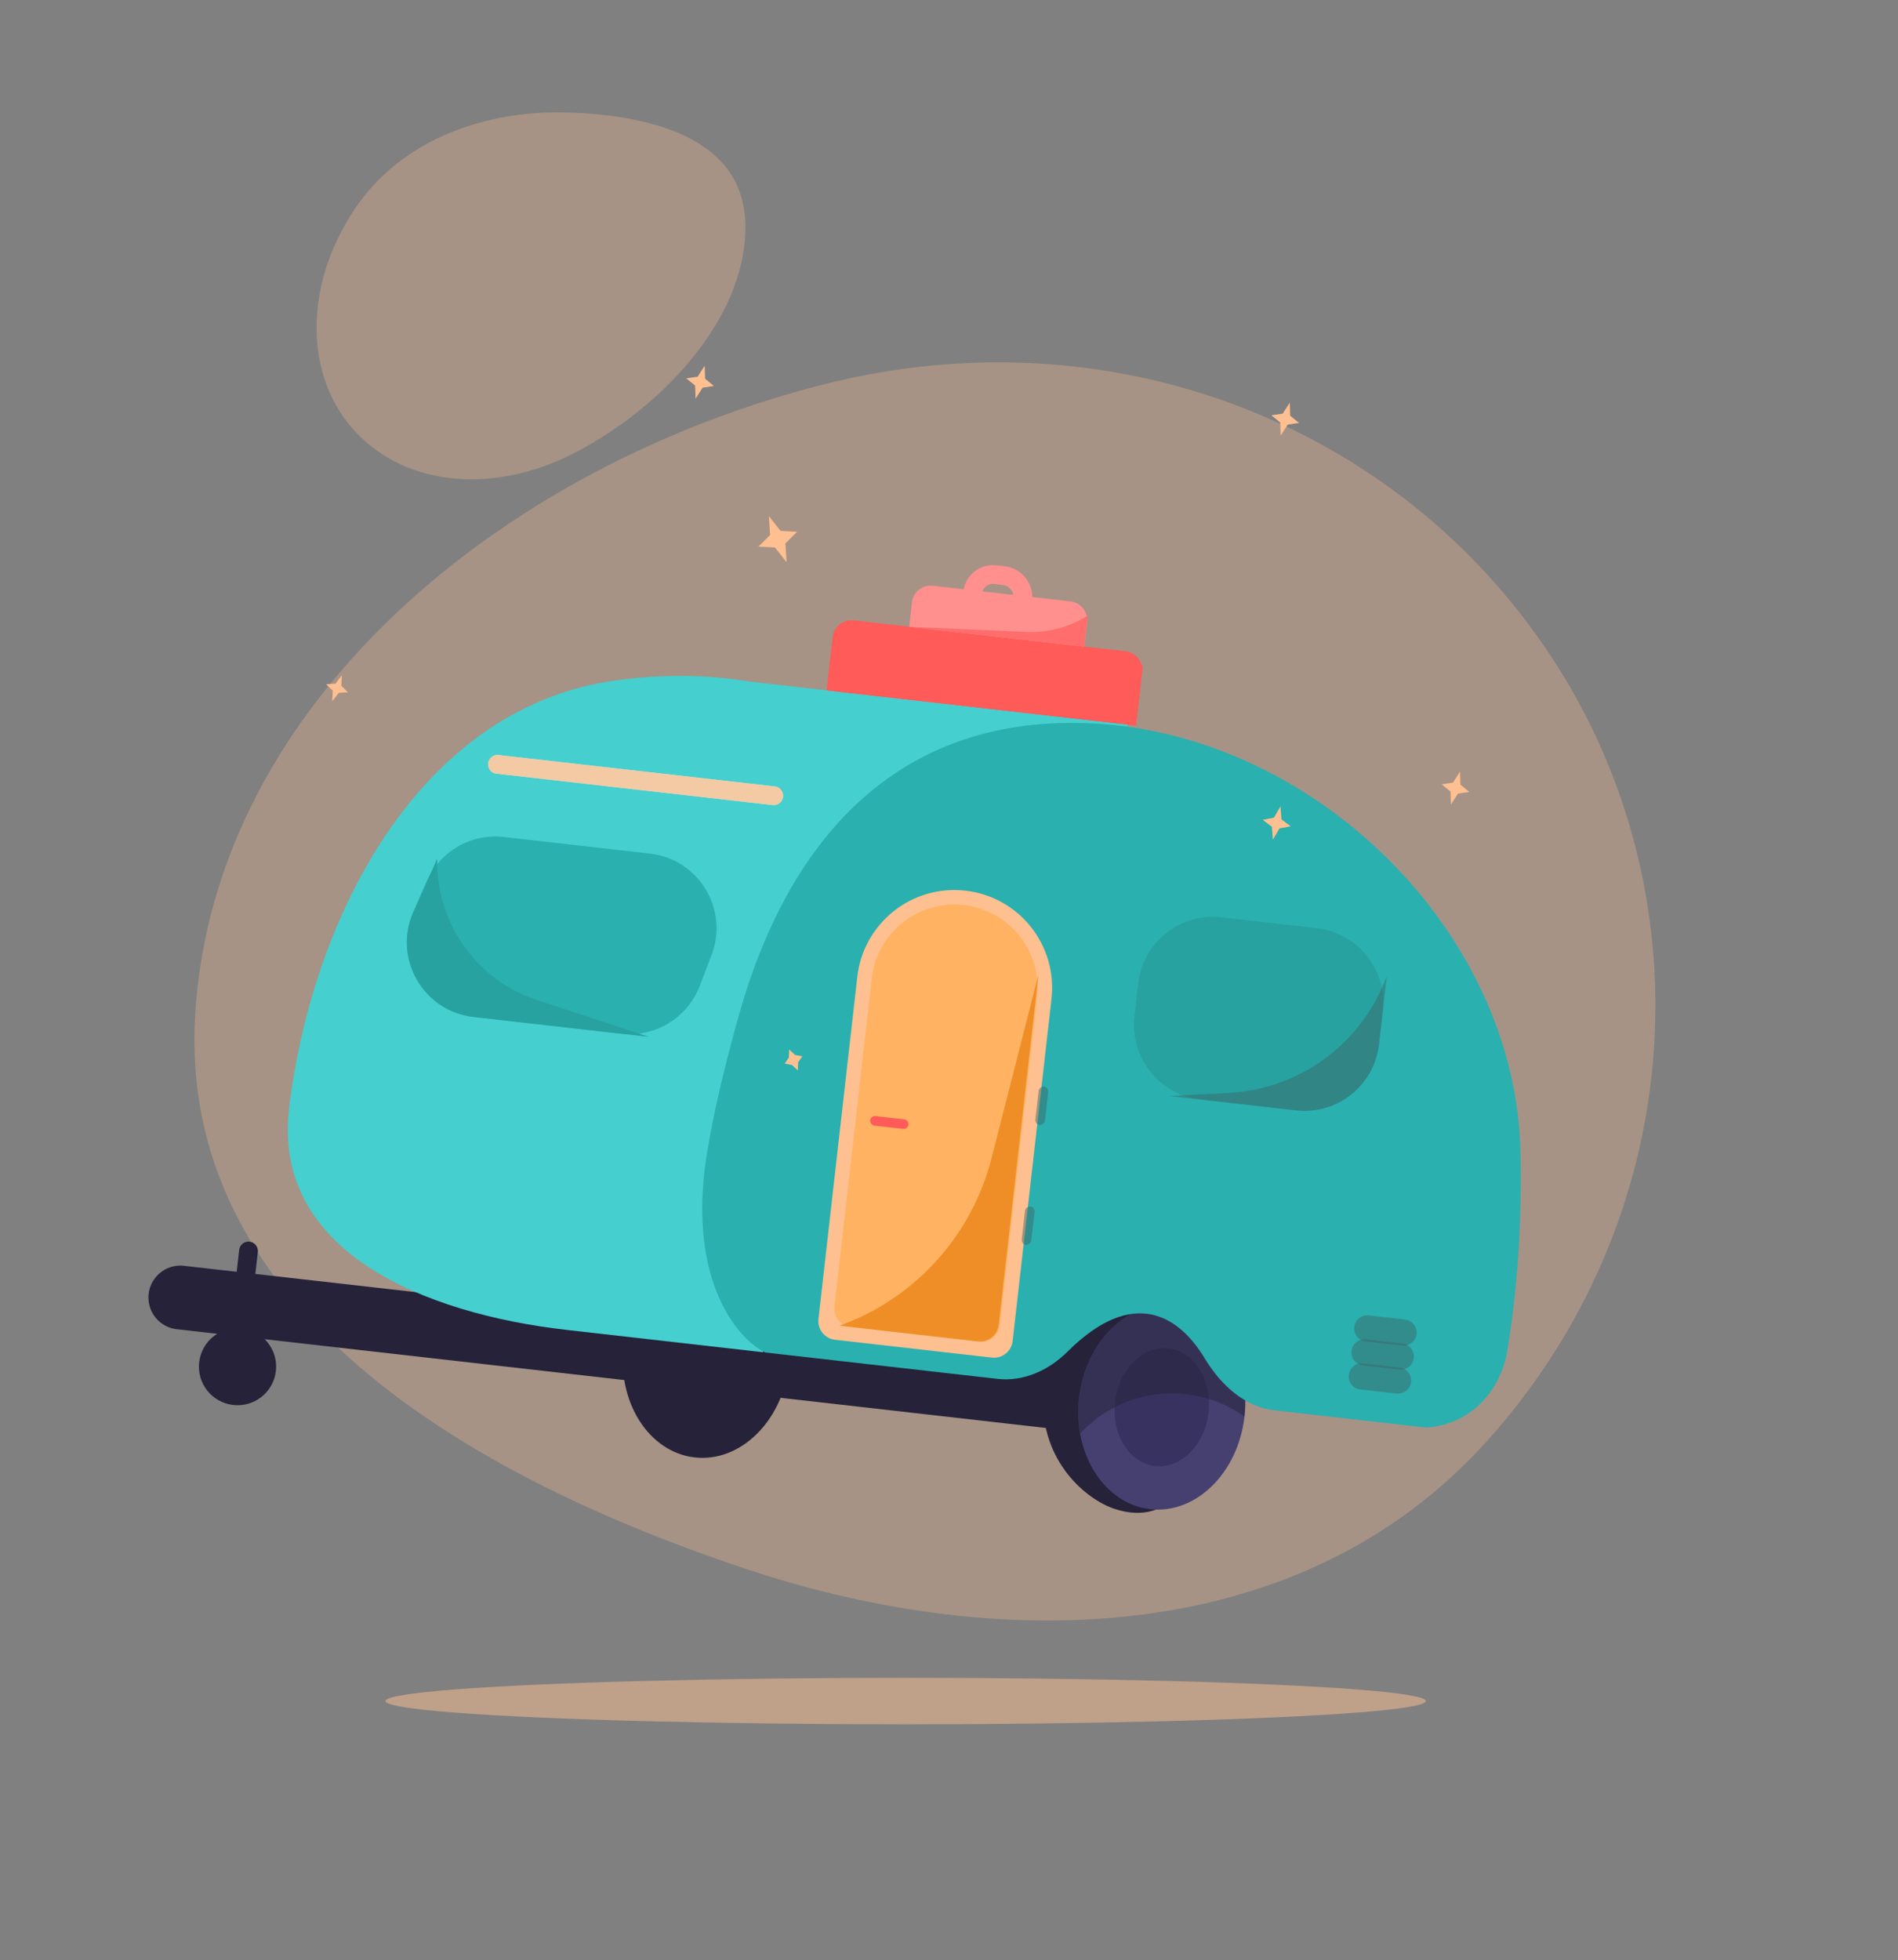 <svg width="430" height="444" viewBox="0 0 430 444" fill="none" xmlns="http://www.w3.org/2000/svg">
<rect x="0" y="0" width="430" height="444" fill="#808080" stroke="none"/>
<path opacity="0.3" fill-rule="evenodd" clip-rule="evenodd" d="M353.197 151.455C386.778 205.006 381.863 276.4 336.907 326.372C294.826 373.149 227.212 374.637 169.587 355.553C105.952 334.478 39.958 296.108 44.234 229.445C48.796 158.314 115.057 105.123 186.81 87.011C252.983 70.308 319.039 96.983 353.197 151.455Z" fill="#FEC091"/>
<path opacity="0.3" fill-rule="evenodd" clip-rule="evenodd" d="M80.582 97.868C69.159 85.69 68.495 65.313 80.199 47.588C91.156 30.996 110.932 24.942 128.387 25.474C147.662 26.062 168.138 31.291 168.851 50.292C169.611 70.567 151.755 90.969 131.256 102.017C112.351 112.207 92.201 110.255 80.582 97.868Z" fill="#FEC091"/>
<path d="M146.332 235.037L146.702 238.432L149.156 240.14L146.24 240.801L144.623 243.809L144.253 240.414L141.799 238.706L144.715 238.045L146.332 235.037Z" fill="#FEC091"/>
<path d="M209.978 272.324L210.348 275.719L212.802 277.427L209.886 278.088L208.269 281.096L207.899 277.701L205.445 275.993L208.361 275.332L209.978 272.324Z" fill="#FEC091"/>
<path d="M174.187 116.898L176.843 120.258L180.589 120.436L177.932 123.083L178.219 127.356L175.563 123.996L171.818 123.818L174.474 121.172L174.187 116.898Z" fill="#FEC091"/>
<path d="M292.207 91.189L292.297 94.151L294.305 95.795L291.738 96.17L290.136 98.662L290.045 95.7L288.038 94.057L290.605 93.682L292.207 91.189Z" fill="#FEC091"/>
<path d="M330.781 174.766L330.871 177.728L332.879 179.372L330.311 179.747L328.709 182.239L328.619 179.277L326.611 177.634L329.178 177.259L330.781 174.766Z" fill="#FEC091"/>
<path d="M159.65 82.824L159.74 85.786L161.748 87.429L159.181 87.804L157.579 90.297L157.488 87.335L155.481 85.692L158.048 85.317L159.65 82.824Z" fill="#FEC091"/>
<path d="M298.087 201.42L298.295 205.698L301.24 208.02L297.54 208.63L295.289 212.274L295.081 207.996L292.136 205.674L295.836 205.065L298.087 201.42Z" fill="#FEC091"/>
<path d="M77.45 152.944L77.322 155.343L78.832 156.806L76.733 156.935L75.27 158.839L75.398 156.441L73.888 154.978L75.987 154.849L77.45 152.944Z" fill="#FEC091"/>
<g opacity="0.5">
<ellipse cx="205.181" cy="385.279" rx="117.854" ry="5.262" fill="#FEC091"/>
</g>
<ellipse cx="160.002" cy="307.016" rx="18.859" ry="23.232" transform="rotate(6.48 160.002 307.016)" fill="#25223A"/>
<line x1="237.235" y1="316.186" x2="40.858" y2="293.881" stroke="#25223A" stroke-width="14.455" stroke-linecap="round"/>
<path d="M169.723 154.354L255.54 164.101L172.824 306.272L128.521 301.24C95.971 297.543 61.564 283.417 65.507 250.896C70.755 207.619 94.769 161.305 137.808 154.376C149.304 152.525 160.53 152.809 169.723 154.354Z" fill="#45CFCE"/>
<path d="M273.761 320.763C272.313 333.512 265.851 346.252 252.4 341.718C246.246 339.644 235.913 331.318 236.284 316.506C237.732 303.758 247.295 294.376 257.644 295.551C267.993 296.727 275.209 308.014 273.761 320.763Z" fill="#25223A"/>
<ellipse cx="263.2" cy="318.738" rx="18.859" ry="23.232" transform="rotate(6.48 263.2 318.738)" fill="#464071"/>
<ellipse cx="263.199" cy="318.737" rx="10.659" ry="13.393" transform="rotate(6.48 263.199 318.737)" fill="#37325F"/>
<path opacity="0.5" d="M281.938 320.866C282.321 317.492 282.1 314.09 281.288 310.901C280.477 307.712 279.095 304.813 277.241 302.408C275.388 300.003 273.106 298.15 270.558 296.981C268.01 295.811 265.257 295.353 262.493 295.639C259.729 295.925 257.022 296.947 254.561 298.634C252.1 300.322 249.946 302.633 248.251 305.405C246.555 308.177 245.36 311.342 244.748 314.679C244.136 318.015 244.123 321.441 244.709 324.715L244.918 324.493C254.607 314.18 270.432 312.63 281.938 320.866Z" fill="#25223A"/>
<path d="M173.367 306.334L226 312.312C231.93 312.986 237.633 310.345 241.862 306.135C256.675 291.388 267.049 297.91 272.911 307.632C276.487 313.563 281.881 318.659 288.763 319.441L323.274 323.361C336.171 322.185 340.79 311.229 341.487 305.899C343.997 290.585 344.789 275.305 344.474 260.933C343.372 210.722 297.663 166.341 247.501 163.853C204.711 161.729 179.118 188.485 167.465 229.712C163.552 243.556 160.564 256.79 159.52 265.976C156.826 291.637 167.628 303.573 173.367 306.334Z" fill="#2AB0AF"/>
<line opacity="0.7" x1="175.289" y1="180.232" x2="112.707" y2="173.124" stroke="white" stroke-width="4.251" stroke-linecap="round"/>
<line opacity="0.8" x1="175.289" y1="180.232" x2="112.707" y2="173.124" stroke="#FEC091" stroke-width="4.251" stroke-linecap="round"/>
<path d="M93.597 206.578L96.662 199.62C99.663 192.806 106.747 188.737 114.144 189.577L147.241 193.336C158.288 194.591 165.18 205.935 161.202 216.317L158.52 223.319C155.746 230.56 148.425 235.007 140.72 234.132L107.241 230.33C95.85 229.036 88.976 217.071 93.597 206.578Z" fill="#2AB0AF"/>
<path d="M93.701 206.535L99.065 194.466C98.725 208.967 107.914 221.983 121.693 226.516L147.018 234.848L107.322 230.339C95.907 229.042 89.036 217.034 93.701 206.535Z" fill="#27A2A1"/>
<circle cx="53.813" cy="309.535" r="8.746" transform="rotate(6.48 53.813 309.535)" fill="#25223A"/>
<line x1="54.248" y1="301.393" x2="56.298" y2="283.348" stroke="#25223A" stroke-width="4.251" stroke-linecap="round"/>
<path d="M194.228 221.229C195.608 209.08 206.575 200.351 218.724 201.73C230.873 203.11 239.602 214.077 238.223 226.226L229.418 303.745C229.153 306.078 227.047 307.754 224.714 307.49L189.168 303.452C186.835 303.187 185.158 301.081 185.423 298.748L194.228 221.229Z" fill="#FEC091"/>
<path d="M197.487 221.6C198.662 211.251 208.005 203.814 218.354 204.989C228.703 206.165 236.139 215.507 234.964 225.856L226.529 300.116C226.264 302.449 224.158 304.126 221.825 303.861L192.797 300.564C190.464 300.299 188.787 298.193 189.052 295.86L197.487 221.6Z" fill="#FFB362"/>
<path opacity="0.7" d="M235.278 220.665L224.622 262.368C220.137 279.924 207.246 294.118 190.202 300.269L221.553 303.83C223.886 304.095 225.992 302.418 226.257 300.085L235.278 220.665Z" fill="#E87F0F"/>
<path d="M257.873 222.741C258.933 213.41 267.358 206.704 276.69 207.764L298.296 210.218C307.628 211.278 314.334 219.702 313.274 229.034L312.424 236.519C311.364 245.851 302.94 252.557 293.608 251.497L272.001 249.043C262.669 247.983 255.963 239.558 257.023 230.226L257.873 222.741Z" fill="#27A2A1"/>
<path d="M278.318 247.55C294.495 246.725 308.612 236.311 314.175 221.099L312.424 236.52C311.364 245.851 302.94 252.557 293.608 251.497L264.881 248.235L278.318 247.55Z" fill="#3D696B" fill-opacity="0.5"/>
<rect x="197.26" y="252.657" width="8.746" height="2.187" rx="1.093" transform="rotate(6.48 197.26 252.657)" fill="#FF5B59"/>
<rect x="234.441" y="254.68" width="8.746" height="2.187" rx="1.093" transform="rotate(-83.52 234.441 254.68)" fill="#3D696B" fill-opacity="0.5"/>
<rect x="231.356" y="281.837" width="8.746" height="2.187" rx="1.093" transform="rotate(-83.52 231.356 281.837)" fill="#3D696B" fill-opacity="0.5"/>
<line x1="316.732" y1="312.685" x2="308.525" y2="311.752" stroke="#3D696B" stroke-opacity="0.5" stroke-width="5.952" stroke-linecap="round"/>
<line x1="317.349" y1="307.252" x2="309.142" y2="306.32" stroke="#3D696B" stroke-opacity="0.5" stroke-width="5.952" stroke-linecap="round"/>
<line x1="317.966" y1="301.821" x2="309.758" y2="300.888" stroke="#3D696B" stroke-opacity="0.5" stroke-width="5.952" stroke-linecap="round"/>
<path d="M188.664 144.279C188.929 141.946 191.035 140.269 193.368 140.534L254.985 147.533C257.318 147.798 258.994 149.904 258.729 152.237L257.358 164.307L187.293 156.349L188.664 144.279Z" fill="#FF5B59"/>
<path d="M188.664 144.279C188.929 141.946 191.035 140.269 193.368 140.534L254.985 147.533C257.318 147.798 258.994 149.904 258.729 152.237L257.358 164.307L187.293 156.349L188.664 144.279Z" fill="#FF5B59"/>
<path d="M232.512 159.046C242.032 159.614 251.427 156.652 258.901 150.728L257.359 164.307L187.293 156.349L232.512 159.046Z" fill="#FF5B59"/>
<path d="M206.612 136.415C206.877 134.082 208.983 132.406 211.316 132.671L242.517 136.215C244.85 136.48 246.526 138.586 246.261 140.919L245.631 146.471L205.981 141.968L206.612 136.415Z" fill="#FF908E"/>
<path d="M232.619 143.132C237.497 143.346 242.322 142.046 246.433 139.41L245.631 146.471L205.981 141.967L232.619 143.132Z" fill="#FF6E6C"/>
<path d="M220.337 134.246V134.246C220.626 131.696 222.928 129.864 225.478 130.153L227.371 130.368C229.968 130.663 231.885 132.931 231.743 135.541V135.541" stroke="#FF908E" stroke-width="4.251"/>
<path d="M290.103 182.643L290.327 185.598L292.407 187.149L289.86 187.64L288.372 190.202L288.148 187.248L286.068 185.697L288.615 185.206L290.103 182.643Z" fill="#FEC091"/>
<path d="M178.781 237.702L180.124 238.944L181.76 239.248L180.822 240.623L180.757 242.451L179.414 241.209L177.778 240.905L178.716 239.53L178.781 237.702Z" fill="#FEC091"/>
</svg>
